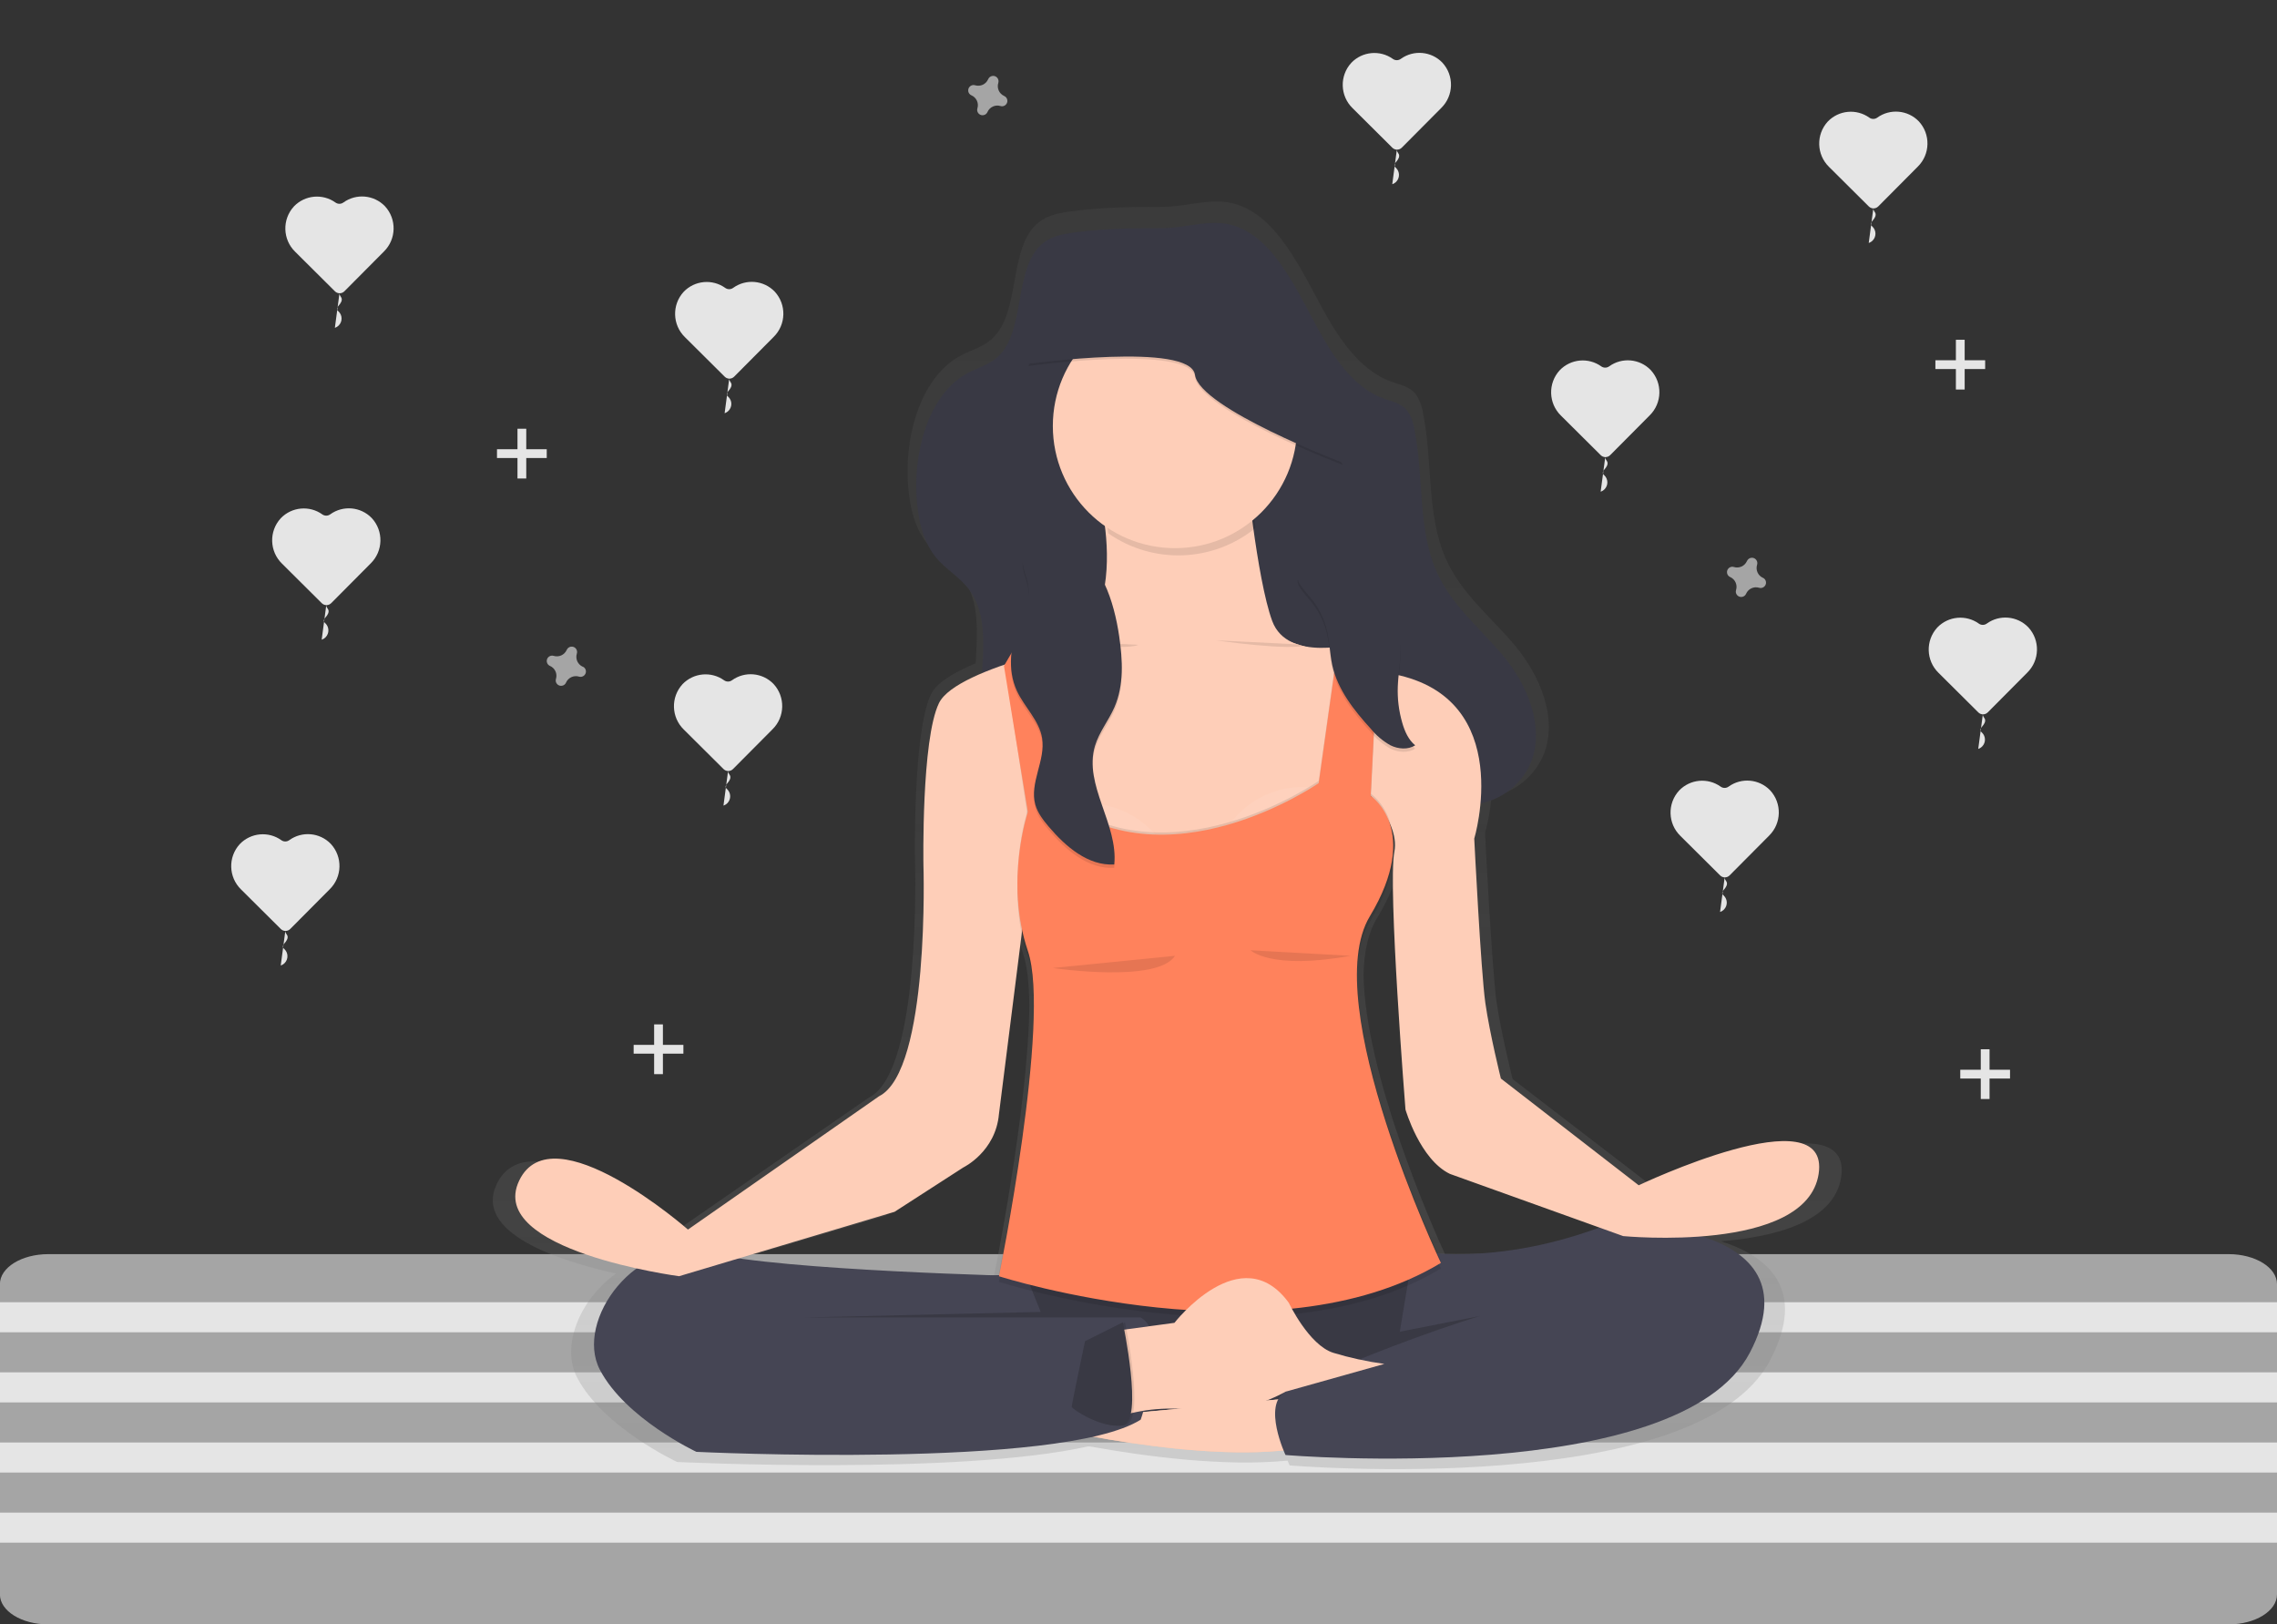 <?xml version="1.0" encoding="utf-8"?>
<!-- Generator: Adobe Illustrator 17.0.0, SVG Export Plug-In . SVG Version: 6.00 Build 0)  -->
<!DOCTYPE svg PUBLIC "-//W3C//DTD SVG 1.1//EN" "http://www.w3.org/Graphics/SVG/1.1/DTD/svg11.dtd">
<svg version="1.1" id="_x34_6e57871-9956-42ae-80ad-44debb9ce8bb"
	 xmlns="http://www.w3.org/2000/svg" xmlns:xlink="http://www.w3.org/1999/xlink" x="0px" y="0px" width="778px" height="555px"
	 viewBox="0 0 778 555" enable-background="new 0 0 778 555" xml:space="preserve">
<rect x="0" y="0" width="778" height="555" fill="#333333" stroke="none"/>
<title>Meditation</title>
<path opacity="0.6" fill="#F2F2F2" enable-background="new    " d="M761.48,428.5h-745c-9.12,0-16.51,4.59-16.51,10.25v106
	c0,5.66,7.39,10.25,16.51,10.25h745c9.12,0,16.52-4.59,16.52-10.25v-106C778,433.09,770.6,428.5,761.48,428.5z"/>
<path opacity="0.4" fill="#F2F2F2" enable-background="new    " d="M761.495,581.5h-745c-9.12,0-16.51,4.59-16.51,10.25v106
	c0,5.66,7.39,10.25,16.51,10.25h745c9.12,0,16.52-4.59,16.52-10.25v-106C778.015,586.09,770.615,581.5,761.495,581.5z"/>
<path opacity="0.4" fill="#F2F2F2" enable-background="new    " d="M30.17,585.19h749.82c7.782,0,14.09,6.308,14.09,14.09v90.94
	c0,7.782-6.308,14.09-14.09,14.09H30.17c-7.782,0-14.09-6.308-14.09-14.09v-90.94C16.08,591.498,22.388,585.19,30.17,585.19z"/>
<rect y="444.93" fill="#E5E5E5" width="778" height="10.27"/>
<rect y="468.89" fill="#E5E5E5" width="778" height="10.27"/>
<rect y="492.85" fill="#E5E5E5" width="778" height="10.27"/>
<rect y="516.81" fill="#E5E5E5" width="778" height="10.27"/>
<g>
	<path fill="#E5E5E5" d="M676.14,213.077c-4.406-3.153-10.46-2.591-14.21,1.32c-4.075,4.437-3.88,11.311,0.44,15.51l13.58,13.5
		c0.886,0.886,2.324,0.886,3.21,0l13.5-13.58c4.297-4.221,4.457-11.094,0.36-15.51c-3.763-3.891-9.815-4.424-14.2-1.25
		C678.021,213.644,676.943,213.648,676.14,213.077z"/>
	<path fill="#E5E5E5" d="M677.65,242.877c-0.316,0.59-0.316,1.3,0,1.89c0.192,0.284,0.369,0.578,0.53,0.88
		c0.35,0.87-0.26,1.82-0.88,2.53c-0.39,0.45-0.82,1.05-0.57,1.6c0.123,0.198,0.279,0.374,0.46,0.52
		c1.33,1.279,1.371,3.393,0.093,4.723c-0.378,0.393-0.845,0.687-1.363,0.857"/>
</g>
<g>
	<path fill="#E5E5E5" d="M96.14,287.077c-4.406-3.153-10.46-2.591-14.21,1.32c-4.075,4.437-3.88,11.311,0.44,15.51l13.58,13.5
		c0.886,0.886,2.324,0.886,3.21,0l13.5-13.58c4.297-4.221,4.457-11.094,0.36-15.51c-3.763-3.891-9.815-4.424-14.2-1.25
		C98.021,287.644,96.943,287.648,96.14,287.077z"/>
	<path fill="#E5E5E5" d="M97.65,316.877c-0.316,0.59-0.316,1.3,0,1.89c0.192,0.284,0.369,0.578,0.53,0.88
		c0.35,0.87-0.26,1.82-0.88,2.53c-0.39,0.45-0.82,1.05-0.57,1.6c0.123,0.198,0.278,0.374,0.46,0.52
		c1.33,1.279,1.371,3.393,0.093,4.723c-0.378,0.393-0.845,0.687-1.363,0.857"/>
</g>
<g>
	<path fill="#E5E5E5" d="M475.923,20.138c-4.406-3.153-10.46-2.591-14.21,1.32c-4.075,4.437-3.88,11.311,0.44,15.51l13.58,13.5
		c0.886,0.886,2.324,0.886,3.21,0l13.5-13.58c4.297-4.221,4.457-11.094,0.36-15.51c-3.763-3.891-9.815-4.424-14.2-1.25
		C477.804,20.705,476.726,20.709,475.923,20.138z"/>
	<path fill="#E5E5E5" d="M477.433,49.938c-0.316,0.59-0.316,1.3,0,1.89c0.192,0.284,0.369,0.578,0.53,0.88
		c0.35,0.87-0.26,1.82-0.88,2.53c-0.39,0.45-0.82,1-0.57,1.6c0.123,0.198,0.279,0.374,0.46,0.52c1.33,1.278,1.371,3.393,0.093,4.723
		c-0.378,0.393-0.845,0.687-1.363,0.857"/>
</g>
<g>
	<rect x="668.282" y="116.088" fill="#E5E5E5" width="3" height="17"/>
	<rect x="661.282" y="123.088" fill="#E5E5E5" width="17" height="3"/>
</g>
<g>
	<rect x="223.5" y="350" fill="#E5E5E5" width="3" height="17"/>
	<rect x="216.5" y="357" fill="#E5E5E5" width="17" height="3"/>
</g>
<g>
	<rect x="176.811" y="146.488" fill="#E5E5E5" width="3" height="17"/>
	<rect x="169.811" y="153.488" fill="#E5E5E5" width="17" height="3"/>
</g>
<g>
	<rect x="676.783" y="358.5" fill="#E5E5E5" width="3" height="17"/>
	<rect x="669.782" y="365.5" fill="#E5E5E5" width="17" height="3"/>
</g>
<path opacity="0.6" fill="#F2F2F2" enable-background="new    " d="M602.35,197.427c-1.691-0.764-2.548-2.667-2-4.44
	c0.051-0.131,0.078-0.27,0.08-0.41l0,0c0.094-1.012-0.65-1.908-1.662-2.002c-0.665-0.062-1.311,0.241-1.688,0.792l0,0
	c-0.078,0.113-0.145,0.234-0.2,0.36c-0.764,1.691-2.667,2.548-4.44,2c-0.133-0.042-0.271-0.069-0.41-0.08l0,0
	c-1.014-0.065-1.889,0.704-1.955,1.718c-0.04,0.621,0.236,1.22,0.735,1.592l0,0c0.112,0.08,0.233,0.147,0.36,0.2
	c1.694,0.761,2.553,2.667,2,4.44c-0.041,0.134-0.068,0.271-0.08,0.41l0,0c-0.065,1.014,0.704,1.889,1.718,1.955
	c0.621,0.04,1.22-0.236,1.592-0.735l0,0c0.082-0.111,0.149-0.232,0.2-0.36c0.75-1.712,2.662-2.592,4.45-2.05
	c0.13,0.042,0.264,0.069,0.4,0.08l0,0c1.014,0.065,1.889-0.704,1.955-1.718c0.04-0.621-0.236-1.22-0.735-1.592l0,0
	C602.57,197.521,602.462,197.468,602.35,197.427z"/>
<path opacity="0.6" fill="#F2F2F2" enable-background="new    " d="M199.09,227.787c-1.691-0.764-2.548-2.667-2-4.44
	c0.051-0.131,0.078-0.27,0.08-0.41l0,0c0.094-1.012-0.65-1.908-1.662-2.002c-0.665-0.062-1.31,0.241-1.688,0.792l0,0
	c-0.078,0.113-0.145,0.234-0.2,0.36c-0.764,1.691-2.667,2.548-4.44,2c-0.133-0.042-0.271-0.069-0.41-0.08l0,0
	c-1.014-0.065-1.889,0.704-1.955,1.718c-0.04,0.621,0.236,1.22,0.735,1.592l0,0c0.112,0.08,0.233,0.147,0.36,0.2
	c1.714,0.743,2.596,2.654,2.05,4.44c-0.041,0.134-0.068,0.271-0.08,0.41l0,0c-0.065,1.014,0.704,1.889,1.718,1.955
	c0.621,0.04,1.22-0.236,1.592-0.735l0,0c0.082-0.111,0.149-0.232,0.2-0.36c0.75-1.712,2.662-2.592,4.45-2.05
	c0.13,0.042,0.264,0.069,0.4,0.08l0,0c1.014,0.065,1.889-0.704,1.955-1.718c0.04-0.621-0.236-1.22-0.735-1.592l0,0
	C199.344,227.878,199.22,227.824,199.09,227.787z"/>
<path opacity="0.6" fill="#F2F2F2" enable-background="new    " d="M343.09,32.787c-1.691-0.764-2.548-2.667-2-4.44
	c0.051-0.131,0.078-0.27,0.08-0.41l0,0c0.094-1.012-0.65-1.908-1.662-2.002c-0.665-0.062-1.311,0.241-1.688,0.792l0,0
	c-0.078,0.113-0.145,0.234-0.2,0.36c-0.746,1.71-2.654,2.591-4.44,2.05c-0.133-0.042-0.271-0.069-0.41-0.08l0,0
	c-1.014-0.065-1.889,0.704-1.955,1.718c-0.04,0.621,0.236,1.22,0.735,1.592l0,0c0.112,0.08,0.233,0.147,0.36,0.2
	c1.714,0.743,2.596,2.654,2.05,4.44c-0.041,0.133-0.068,0.271-0.08,0.41l0,0c-0.065,1.014,0.704,1.889,1.718,1.955
	c0.621,0.04,1.22-0.236,1.592-0.735l0,0c0.082-0.111,0.149-0.232,0.2-0.36c0.75-1.712,2.662-2.592,4.45-2.05
	c0.13,0.042,0.264,0.069,0.4,0.08l0,0c1.014,0.065,1.889-0.704,1.955-1.718c0.04-0.621-0.236-1.22-0.735-1.592l0,0
	C343.347,32.91,343.222,32.84,343.09,32.787z"/>
<linearGradient id="SVGID_1_" gradientUnits="userSpaceOnUse" x1="551.122" y1="-405.21" x2="551.122" y2="27.899" gradientTransform="matrix(1 0 0 -1 -152.3 96.74)">
	<stop  offset="0" style="stop-color:#808080;stop-opacity:0.25"/>
	<stop  offset="0.54" style="stop-color:#808080;stop-opacity:0.12"/>
	<stop  offset="1" style="stop-color:#808080;stop-opacity:0.1"/>
</linearGradient>
<path fill="url(#SVGID_1_)" d="M565.48,406.05l-48.66-37.37c0,0-3.92-15.56-5.49-26.46s-3.93-57.6-3.93-57.6
	c1.118-4.043,1.858-8.18,2.21-12.36c0.48-0.1,1-0.22,1.45-0.35c7.378-1.876,13.448-7.108,16.39-14.13c5-12.44-1.46-27.14-9.64-37
	s-18.48-17.78-23.86-30c-6.64-15.05-4.37-33.26-7.76-49.74c-0.324-2.308-1.18-4.509-2.5-6.43c-2.11-2.61-5.4-3.17-8.33-4.21
	c-9.28-3.3-16.24-12.31-21.67-21.72c-8.79-15.25-17.89-38.45-36-39.77c-6.73-0.49-13.75,1.78-20.56,1.76
	c-10.55,0-21,0.13-31.46,1.58c-3.74,0.51-7.61,1.21-10.73,3.67c-10.71,8.48-5.86,30.87-16.18,40c-3.07,2.7-7,3.68-10.47,5.54
	c-13.08,7-18.89,25.67-18.12,42.46c0.37,7.88,2,16.07,6.65,21.82c3.69,4.6,8.93,7.24,12.37,12.1c5.53,7.82,4.78,18.21,4.18,28.77
	c-7.4,3.1-13.34,6.66-15.21,10.49c-6.34,12.87-5.52,56.87-5.52,56.87s2.35,72-15.71,81l-67.52,46.7c0,0-47.9-41.64-59.68-17.12
	c-8.05,16.77,21.35,26.26,40.75,30.58c-12.23,8.68-19,24.72-13.27,35.58c9,17.13,34.16,28.8,34.16,28.8s95.95,4.63,140.3-5.31h0.73
	c18.83,3.41,45.85,7,67.52,4.84c0.42,1,0.71,1.64,0.71,1.64s139,11.68,164.11-35.8c12.88-24.36-0.56-35.6-16.72-40.78
	c18.09-1.44,38.69-6.5,41.06-21.89C633.4,374.13,565.48,406.05,565.48,406.05z M551.48,420.94c-25.44,9.26-46.08,9.78-57.08,9.09
	c-5.4-11.78-27.92-62.79-28.51-96.94c0.15-7.62,1.5-14.28,4.55-19.28c6.54-10.77,8.48-19.22,8.26-25.63c0-0.47,0-0.94,0-1.4
	c0.032-1.958-0.156-3.914-0.56-5.83c1.076,2.641,1.394,5.529,0.92,8.34c-2.35,12.06,3.93,90.29,3.93,90.29s5.1,17.52,15.7,22.57
	L551.48,420.94z M302.4,415.39l24.42-15.57c0,0,11.39-5.45,12.57-18.68l8.05-63.23c0.544,2.71,1.263,5.382,2.15,8
	c1.42,4.15,2,10.23,2.12,17.47c-0.31,35.29-12.32,93.84-12.32,93.84h0.14c0,0.17-0.06,0.31-0.08,0.42l-0.85,0.05
	c-19.75-0.6-65.78-2.32-91.54-5.89L302.4,415.39z M259.82,452.24v0.12h-6L259.82,452.24z"/>
<path fill="#393944" d="M451.82,115.03c5.24,9.18,12,18,21,21.17c2.83,1,6,1.57,8,4.12c1.282,1.875,2.114,4.021,2.43,6.27
	c3.27,16.06,1.08,33.81,7.5,48.5c5.2,11.89,15.15,19.63,23.06,29.22c7.91,9.59,14.11,23.93,9.32,36.05
	c-2.827,6.827-8.696,11.93-15.85,13.78c-6.62,1.8-13.53,1.05-20.25-0.14c-8.86-1.57-17.88-4-25.26-10
	c-12.77-10.38-18.17-29-24.85-45.57c-3.14-7.76-7.31-15.89-14.21-18.66c-7.9-3.18-16.79,2.13-21.92,9.92s-7.4,17.58-9.89,27
	c-2.8,10.64-6.34,21.68-13.71,28.64c-6.521,6.361-16.176,8.289-24.64,4.92c-8.2-3.41-14.68-12.06-16.57-22.09
	c-2.9-15.45,4.06-34-4.49-46.22c-3.32-4.73-8.39-7.31-11.95-11.79c-4.45-5.61-6.07-13.6-6.42-21.27
	c-0.75-16.38,4.86-34.63,17.51-41.41c3.38-1.81,7.15-2.76,10.12-5.4c10-8.89,5.28-30.72,15.63-39c3-2.41,6.76-3.08,10.38-3.59
	c10.14-1.4,20.21-1.56,30.4-1.53c6.59,0,13.38-2.2,19.88-1.72C434.54,77.54,443.33,100.16,451.82,115.03z"/>
<polygon fill="#39374D" points="264.1,446.09 267.93,491.46 535.82,489.86 530.71,440.33 440.14,429.79 281.32,439.38 "/>
<polygon fill="#393944" points="264.1,446.09 267.93,491.46 535.82,489.86 530.71,440.33 440.14,429.79 281.32,439.38 "/>
<path fill="#F7C4A7" d="M440.37,477.79l-89.18,8.35c0,0,61.1,15.56,96.77,8L440.37,477.79z"/>
<path fill="#FECEB8" d="M440.37,477.79l-89.18,8.35c0,0,61.1,15.56,96.77,8L440.37,477.79z"/>
<path fill="#FECEB8" d="M372.44,158.26c0,0,17.46,45.92-8.35,66.41s-4.55,77.8-4.55,77.8l99.43-4.56c0,0,9.86-64.51,4.55-78.17
	c0,0-23.53,6.83-28.84-7.59s-9.11-53.89-9.11-53.89L372.44,158.26z"/>
<path fill="#454554" d="M350.67,436.05c0,0-83.87-1.9-108.53-8s-45.92,23.18-37.19,39.92s33,28.08,33,28.08s124.86,6.07,151.8-11
	c0,0,10.25-29.22,0-34.91H274.59l81-1.9L350.67,436.05z"/>
<path fill="#454554" d="M482.87,427.32c0,0,28.09,6.07,66.79-9.11c0,0,72.49-2.27,48.2,44s-158.63,34.92-158.63,34.92
	s-8-17.08,0-21.63s77.42-33.78,99.05-32.26l-60,11.76L482.87,427.32z"/>
<path opacity="0.1" enable-background="new    " d="M429.01,180.35c-1.45-10.81-2.3-19.62-2.3-19.62h-53.13
	c2.454,6.958,4.157,14.159,5.08,21.48C393.968,192.928,414.534,192.169,429.01,180.35L429.01,180.35z"/>
<circle fill="#FECEB8" cx="401.47" cy="145.55" r="41.74"/>
<path fill="#FECEB8" d="M376.99,218.22c0,0-50.09,9.49-56.16,22s-5.31,55.41-5.31,55.41s2.27,70.2-15.18,78.93l-65.28,45.54
	c0,0-46.29-40.6-57.68-16.7c-11.39,23.9,54.65,32.64,54.65,32.64l73.62-22l23.53-15.18c0,0,11-5.31,12.14-18.22l9.87-78.17
	l39.47-11.39h63.75l8.54-24.38c0,0,15.75,12.62,13.47,24.38s3.8,88,3.8,88s4.93,17.07,15.18,22l59.2,21.25
	c0,0,62.61,6.07,66.79-21.25s-61.48,3.89-61.48,3.89l-47.09-36.47c0,0-3.79-15.18-5.31-25.81s-3.79-56.16-3.79-56.16
	s14.42-47.82-27.33-56.16l-53.89-16.7L376.99,218.22z"/>
<path opacity="0.1" enable-background="new    " d="M343.41,227.9l7.78,51.42c0,0-8,23.91,0,47.44s-9.87,111.21-9.87,111.21
	s93.74,30,151-4.56c0,0-42.12-88.8-24.29-118.4s0.3-41.18,0.3-41.18l2.74-54.45l-12.9-3.8l-7.59,53.89c0,0-52.37,36.43-91.08,4.56
	l-8.35-58.45L343.41,227.9z"/>
<path opacity="0.07" fill="#FFFFFF" enable-background="new    " d="M397.55,288.97c-8.406-13.423-25.631-18.266-39.8-11.19
	C370.46,287.33,384.48,289.88,397.55,288.97z"/>
<path opacity="0.07" fill="#FFFFFF" enable-background="new    " d="M419.06,283.32c8.388-13.421,25.604-18.266,39.76-11.19
	C446.14,281.64,432.13,284.18,419.06,283.32z"/>
<path opacity="0.1" enable-background="new    " d="M343.41,227.9l7.78,48.76c0,0-8,23.91,0,47.44s-9.87,111.19-9.87,111.19
	s93.74,30,151-4.55c0,0-42.12-88.8-24.29-118.4s0.3-41.18,0.3-41.18l2.74-54.46l-12.9-3.79l-7.59,53.89c0,0-52.37,36.43-91.08,4.55
	l-8.35-58.44L343.41,227.9z"/>
<path fill="#FF825C" d="M343.03,227.52l8.16,49.9c0,0-8,23.91,0,47.44s-9.87,111.19-9.87,111.19s93.74,30,151-4.55
	c0,0-42.12-88.81-24.29-118.41s0.3-41.17,0.3-41.17l2.74-54.46l-12.9-3.79l-7.59,53.89c0,0-52.37,36.43-91.08,4.55l-8.35-58.44
	L343.03,227.52z"/>
<path fill="#FECEB8" d="M381.55,454.64l19.73-2.67c0,0,22.77-29.22,39.09-6.83c0,0,6.83,14.42,15.18,17.07
	c5.71,1.729,11.548,3,17.46,3.8l-33.78,9.49c0,0-14.8,8.73-30.36,6.45c-9.159-1.401-18.52-0.619-27.32,2.28V454.64z"/>
<path opacity="0.1" enable-background="new    " d="M359.73,330.74c0,0,35.67,5.31,41.74-4.17"/>
<path opacity="0.1" enable-background="new    " d="M427.28,324.67c0,0,6.83,6.83,34.15,1.9"/>
<path opacity="0.1" enable-background="new    " d="M357.82,218.79c0,0,26.19,3.8,31.12,1.52"/>
<path opacity="0.1" enable-background="new    " d="M415.51,218.79c0,0,26.19,3.8,31.12,1.52"/>
<path opacity="0.1" enable-background="new    " d="M384.39,451.8c0,0,7.22,34,0,35.2s-17.45-5.6-17.45-6.36s4.55-22.39,4.55-22.39
	L384.39,451.8z"/>
<path fill="#393944" d="M383.64,451.8c0,0,7.21,34,0,35.2s-17.46-5.6-17.46-6.36s4.55-22.39,4.55-22.39L383.64,451.8z"/>
<path opacity="0.1" enable-background="new    " d="M348.41,213.81c-3.19,7.39-4.32,16.11-0.94,23.41
	c2.58,5.57,7.63,10.08,8.6,16.14c1.22,7.61-4.42,15.33-2.31,22.74c0.8,2.83,2.67,5.23,4.57,7.48c5.78,6.83,13.46,13.45,22.38,12.92
	c1.42-13.78-10.5-27.15-6.6-40.44c1.4-4.76,4.68-8.72,6.66-13.26c3.29-7.53,2.82-16.13,1.63-24.26
	c-1.73-11.8-6.11-26.26-17.81-31.78c-5.37-2.54-13-2.73-14.91,4.17c-1.05,3.68,1.4,7.14,1.73,10.74
	C351.82,206.24,350.18,209.71,348.41,213.81z"/>
<path fill="#393944" d="M348.41,212.68c-3.19,7.39-4.32,16.1-0.94,23.41c2.58,5.56,7.63,10.08,8.6,16.13
	c1.22,7.61-4.42,15.33-2.31,22.74c0.8,2.83,2.67,5.24,4.57,7.49c5.78,6.82,13.46,13.44,22.38,12.91c1.42-13.78-10.5-27.15-6.6-40.44
	c1.4-4.76,4.68-8.72,6.66-13.26c3.29-7.53,2.82-16.13,1.63-24.26c-1.73-11.8-6.11-26.26-17.81-31.78c-5.37-2.54-13-2.72-14.91,4.17
	c-1.05,3.68,1.4,7.14,1.73,10.74C351.82,205.1,350.18,208.57,348.41,212.68z"/>
<path opacity="0.1" enable-background="new    " d="M351.38,125.06c0,0,55.4-7.59,56.92,3.79s50.48,30,50.48,30l-12.15-30
	l-22.39-37.19c0,0-41-3-42.88,0s-23.54,12.9-23.54,12.9L351.38,125.06z"/>
<path fill="#393944" d="M351.38,124.3c0,0,55.4-7.59,56.92,3.79s50.48,30,50.48,30l-12.15-30L424.24,90.9c0,0-41-3-42.88,0
	s-23.54,12.9-23.54,12.9L351.38,124.3z"/>
<path opacity="0.1" enable-background="new    " d="M447.82,205.39c2.695,3.227,4.598,7.038,5.56,11.13c0.92,3.92,1,8,1.83,11.92
	c1.86,8.35,7.39,15.37,13.15,21.69c1.87,2.29,4.153,4.21,6.73,5.66c2.64,1.3,6,1.57,8.44,0c-2.32-1.91-3.58-4.82-4.41-7.7
	c-1.17-4.029-1.69-8.218-1.54-12.41c0.25-7,2.3-14.39-0.61-20.77c-1.68-3.69-4.81-6.49-8-9c-2.219-1.796-4.611-3.367-7.14-4.69
	c-4.72-2.35-10.12-3.38-15.33-3.9C439.72,196.63,445.65,202.83,447.82,205.39z"/>
<path fill="#393944" d="M447.82,204.26c2.698,3.221,4.602,7.029,5.56,11.12c0.92,3.92,1,8,1.83,11.92
	c1.86,8.35,7.39,15.37,13.15,21.69c1.87,2.29,4.153,4.21,6.73,5.66c2.64,1.3,6,1.57,8.44,0c-2.32-1.91-3.58-4.81-4.41-7.7
	c-1.17-4.029-1.69-8.218-1.54-12.41c0.25-7,2.3-14.39-0.61-20.77c-1.68-3.68-4.81-6.48-8-9c-2.216-1.803-4.608-3.377-7.14-4.7
	c-4.72-2.35-10.12-3.38-15.33-3.9C439.72,195.49,445.65,201.69,447.82,204.26z"/>
<g>
	<path fill="#E5E5E5" d="M587.928,268.78c-4.406-3.153-10.46-2.591-14.21,1.32c-4.075,4.437-3.88,11.311,0.44,15.51l13.58,13.5
		c0.886,0.886,2.324,0.886,3.21,0l13.5-13.58c4.297-4.221,4.457-11.094,0.36-15.51c-3.763-3.891-9.815-4.424-14.2-1.25
		C589.809,269.347,588.731,269.351,587.928,268.78z"/>
	<path fill="#E5E5E5" d="M589.438,298.58c-0.316,0.59-0.316,1.3,0,1.89c0.192,0.284,0.369,0.578,0.53,0.88
		c0.35,0.87-0.26,1.82-0.88,2.53c-0.39,0.45-0.82,1.05-0.57,1.6c0.123,0.198,0.278,0.374,0.46,0.52
		c1.33,1.279,1.371,3.393,0.093,4.723c-0.378,0.393-0.845,0.687-1.363,0.857"/>
</g>
<g>
	<path fill="#E5E5E5" d="M247.807,98.377c-4.406-3.153-10.46-2.591-14.21,1.32c-4.075,4.437-3.88,11.311,0.44,15.51l13.58,13.5
		c0.886,0.886,2.324,0.886,3.21,0l13.5-13.58c4.297-4.221,4.457-11.094,0.36-15.51c-3.763-3.891-9.815-4.424-14.2-1.25
		C249.688,98.944,248.61,98.948,247.807,98.377z"/>
	<path fill="#E5E5E5" d="M249.317,128.177c-0.316,0.59-0.316,1.3,0,1.89c0.192,0.284,0.369,0.578,0.53,0.88
		c0.35,0.87-0.26,1.82-0.88,2.53c-0.39,0.45-0.82,1.05-0.57,1.6c0.123,0.198,0.278,0.374,0.46,0.52
		c1.33,1.279,1.371,3.393,0.093,4.723c-0.378,0.393-0.845,0.687-1.363,0.857"/>
</g>
<g>
	<path fill="#E5E5E5" d="M638.724,40.209c-4.406-3.153-10.46-2.591-14.21,1.32c-4.075,4.437-3.88,11.311,0.44,15.51l13.58,13.5
		c0.886,0.886,2.324,0.886,3.21,0l13.5-13.58c4.297-4.221,4.457-11.094,0.36-15.51c-3.763-3.891-9.815-4.424-14.2-1.25
		C640.605,40.776,639.527,40.78,638.724,40.209z"/>
	<path fill="#E5E5E5" d="M640.234,70.009c-0.316,0.59-0.316,1.3,0,1.89c0.192,0.284,0.369,0.578,0.53,0.88
		c0.35,0.87-0.26,1.82-0.88,2.53c-0.39,0.45-0.82,1.05-0.57,1.6c0.123,0.198,0.278,0.374,0.46,0.52
		c1.33,1.279,1.371,3.393,0.093,4.723c-0.378,0.393-0.845,0.687-1.363,0.857"/>
</g>
<g>
	<path fill="#E5E5E5" d="M247.414,232.441c-4.406-3.153-10.46-2.591-14.21,1.32c-4.075,4.437-3.88,11.311,0.44,15.51l13.58,13.5
		c0.886,0.886,2.324,0.886,3.21,0l13.5-13.58c4.297-4.221,4.457-11.094,0.36-15.51c-3.763-3.891-9.815-4.424-14.2-1.25
		C249.295,233.008,248.217,233.012,247.414,232.441z"/>
	<path fill="#E5E5E5" d="M248.924,262.241c-0.316,0.59-0.316,1.3,0,1.89c0.192,0.284,0.369,0.578,0.53,0.88
		c0.35,0.87-0.26,1.82-0.88,2.53c-0.39,0.45-0.82,1.05-0.57,1.6c0.123,0.198,0.278,0.374,0.46,0.52
		c1.33,1.279,1.371,3.393,0.093,4.723c-0.378,0.393-0.845,0.687-1.363,0.857"/>
</g>
<g>
	<path fill="#E5E5E5" d="M110.133,175.756c-4.406-3.153-10.46-2.591-14.21,1.32c-4.075,4.437-3.88,11.311,0.44,15.51l13.58,13.5
		c0.886,0.886,2.324,0.886,3.21,0l13.5-13.58c4.297-4.221,4.457-11.094,0.36-15.51c-3.763-3.891-9.815-4.424-14.2-1.25
		C112.014,176.323,110.936,176.327,110.133,175.756z"/>
	<path fill="#E5E5E5" d="M111.643,205.556c-0.316,0.59-0.316,1.3,0,1.89c0.192,0.284,0.369,0.578,0.53,0.88
		c0.35,0.87-0.26,1.82-0.88,2.53c-0.39,0.45-0.82,1.05-0.57,1.6c0.123,0.198,0.278,0.374,0.46,0.52
		c1.33,1.279,1.371,3.393,0.093,4.723c-0.378,0.393-0.845,0.687-1.363,0.857"/>
</g>
<g>
	<path fill="#E5E5E5" d="M547.126,125.188c-4.406-3.153-10.46-2.591-14.21,1.32c-4.075,4.437-3.88,11.311,0.44,15.51l13.58,13.5
		c0.886,0.886,2.324,0.886,3.21,0l13.5-13.58c4.297-4.221,4.457-11.094,0.36-15.51c-3.763-3.891-9.815-4.424-14.2-1.25
		C549.007,125.755,547.929,125.759,547.126,125.188z"/>
	<path fill="#E5E5E5" d="M548.636,154.988c-0.316,0.59-0.316,1.3,0,1.89c0.192,0.284,0.369,0.578,0.53,0.88
		c0.35,0.87-0.26,1.82-0.88,2.53c-0.39,0.45-0.82,1.05-0.57,1.6c0.123,0.198,0.278,0.374,0.46,0.52
		c1.33,1.279,1.371,3.393,0.093,4.723c-0.378,0.393-0.845,0.687-1.363,0.857"/>
</g>
<g>
	<path fill="#E5E5E5" d="M114.637,69.205c-4.406-3.153-10.46-2.591-14.21,1.32c-4.075,4.437-3.88,11.311,0.44,15.51l13.58,13.5
		c0.886,0.886,2.324,0.886,3.21,0l13.5-13.58c4.297-4.221,4.457-11.094,0.36-15.51c-3.763-3.891-9.815-4.424-14.2-1.25
		C116.518,69.772,115.44,69.776,114.637,69.205z"/>
	<path fill="#E5E5E5" d="M116.147,99.005c-0.316,0.59-0.316,1.3,0,1.89c0.192,0.284,0.369,0.578,0.53,0.88
		c0.35,0.87-0.26,1.82-0.88,2.53c-0.39,0.45-0.82,1.05-0.57,1.6c0.123,0.198,0.278,0.374,0.46,0.52
		c1.33,1.279,1.371,3.393,0.093,4.723c-0.378,0.393-0.845,0.687-1.363,0.857"/>
</g>
</svg>
